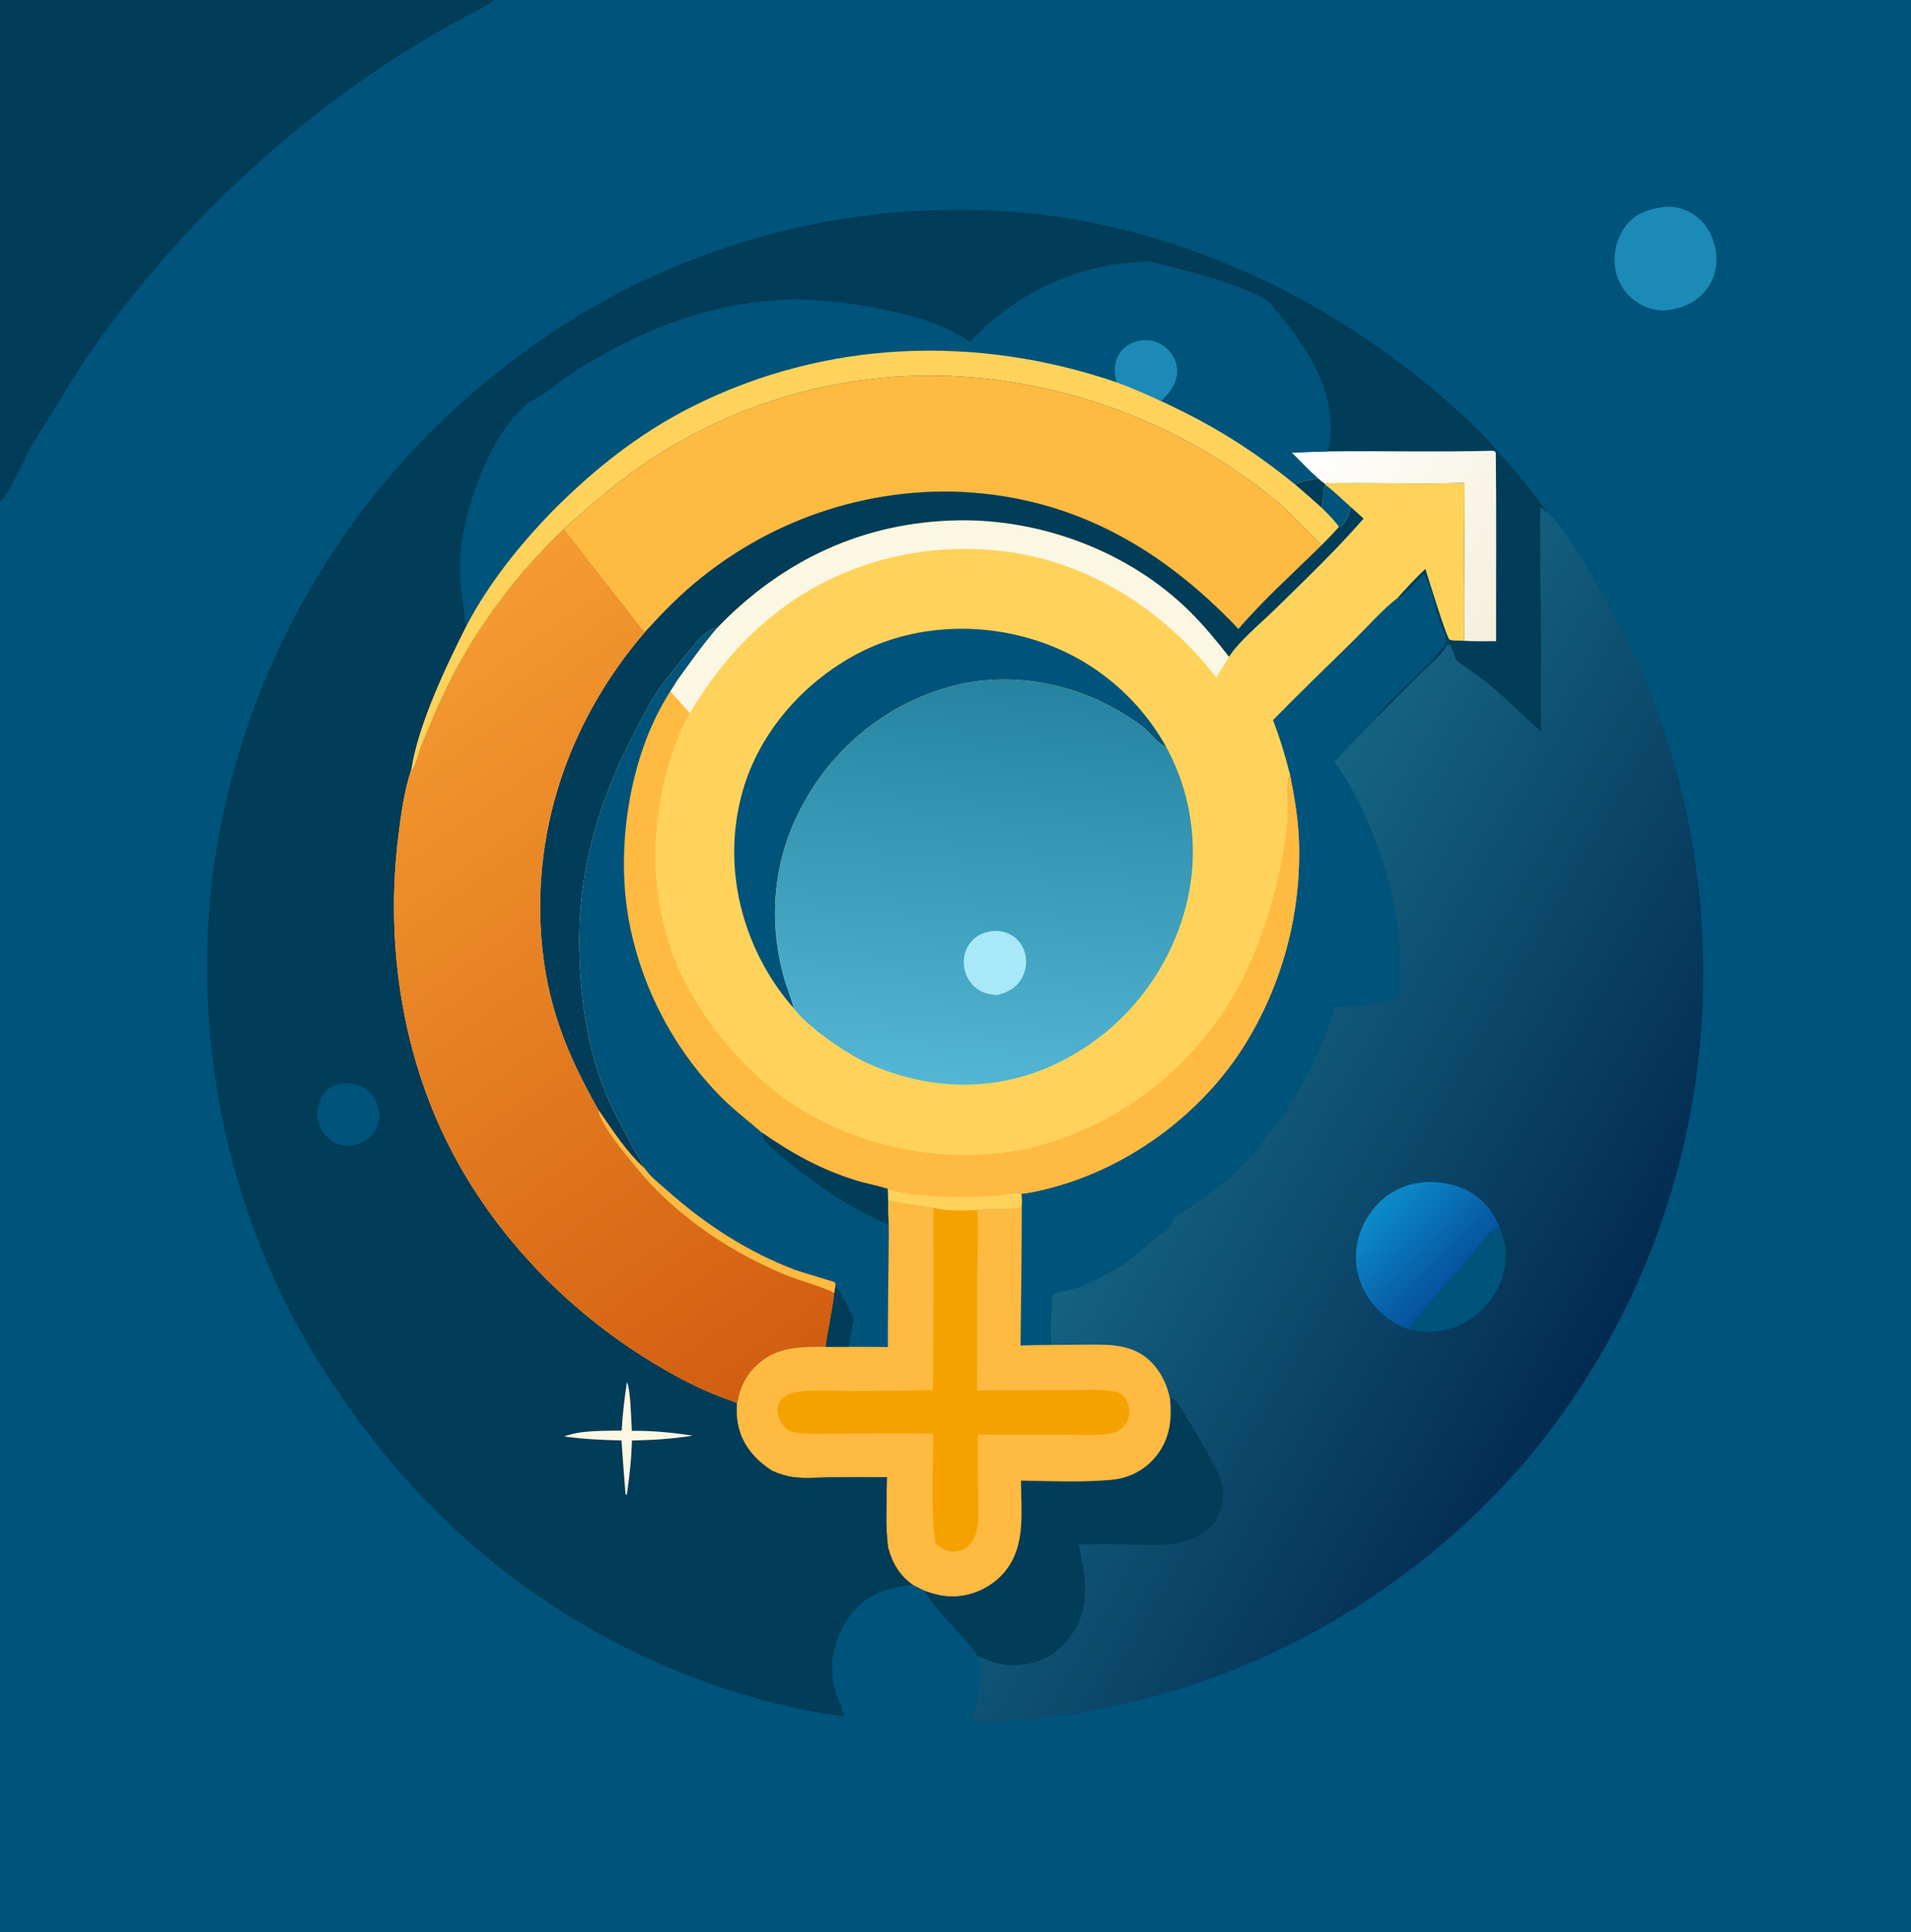 <svg width="91" height="92" xmlns="http://www.w3.org/2000/svg" xmlns:xlink="http://www.w3.org/1999/xlink" xml:space="preserve" overflow="hidden"><rect width="100%" height="100%" fill="#333333" stroke="none"/><defs><clipPath id="clip0"><rect x="705" y="396" width="91" height="92"/></clipPath><linearGradient x1="76.997" y1="62.428" x2="55.381" y2="49.864" gradientUnits="userSpaceOnUse" spreadMethod="pad" id="fill1"><stop offset="0" stop-color="#032B51"/><stop offset="1" stop-color="#156483"/></linearGradient><linearGradient x1="69.283" y1="60.281" x2="65.665" y2="56.737" gradientUnits="userSpaceOnUse" spreadMethod="pad" id="fill2"><stop offset="0" stop-color="#06519D"/><stop offset="1" stop-color="#0C8BC9"/></linearGradient><linearGradient x1="72.837" y1="27.073" x2="62.054" y2="20.832" gradientUnits="userSpaceOnUse" spreadMethod="pad" id="fill3"><stop offset="0" stop-color="#F5F0DC"/><stop offset="1" stop-color="#FFFFFF"/></linearGradient><linearGradient x1="47.721" y1="31.961" x2="45.917" y2="51.034" gradientUnits="userSpaceOnUse" spreadMethod="pad" id="fill4"><stop offset="0" stop-color="#2583A1"/><stop offset="1" stop-color="#53B6D4"/></linearGradient><linearGradient x1="40.586" y1="62.297" x2="18.212" y2="31.206" gradientUnits="userSpaceOnUse" spreadMethod="pad" id="fill5"><stop offset="0" stop-color="#D25D11"/><stop offset="1" stop-color="#F59B31"/></linearGradient></defs><g clip-path="url(#clip0)" transform="translate(-705 -396)"><path d="M0 0 23.561 0 91.028 0 91.028 91.028 0 91.028 0 23.622 0 0Z" fill="#00537A" transform="matrix(1 0 0 1.011 705 396)"/><path d="M79.225 9.75C79.744 9.679 80.352 9.869 80.766 10.18 81.295 10.576 81.614 11.204 81.709 11.85 81.802 12.495 81.652 13.135 81.246 13.651 80.778 14.244 80.136 14.514 79.407 14.609 78.896 14.678 78.297 14.483 77.885 14.189 77.853 14.167 77.821 14.143 77.791 14.119 77.76 14.095 77.73 14.07 77.701 14.045 77.671 14.019 77.642 13.993 77.614 13.966 77.586 13.939 77.558 13.912 77.531 13.883 77.505 13.855 77.478 13.826 77.453 13.796 77.428 13.767 77.403 13.737 77.379 13.706 77.355 13.675 77.332 13.644 77.31 13.612 77.287 13.58 77.266 13.547 77.245 13.514 77.225 13.481 77.205 13.448 77.186 13.414 77.166 13.38 77.148 13.345 77.131 13.31 77.113 13.275 77.097 13.24 77.081 13.204 77.066 13.169 77.051 13.133 77.037 13.096 77.023 13.06 77.01 13.023 76.998 12.986 76.986 12.949 76.975 12.911 76.965 12.874 76.954 12.836 76.945 12.798 76.937 12.76 76.928 12.722 76.921 12.684 76.915 12.645 76.805 11.957 76.988 11.198 77.414 10.645 77.878 10.042 78.505 9.835 79.225 9.75Z" fill="#1C8AB6" transform="matrix(1 0 0 1.011 705 396)"/><path d="M0 0 23.561 0 23.508 0.035C22.954 0.4 22.33 0.679 21.748 1.001 20.637 1.613 19.547 2.261 18.478 2.944 18.136 3.167 17.798 3.394 17.462 3.625 17.126 3.856 16.793 4.09 16.462 4.329 16.131 4.567 15.804 4.809 15.479 5.055 15.154 5.302 14.832 5.551 14.513 5.805 14.194 6.058 13.877 6.316 13.564 6.576 13.251 6.837 12.941 7.102 12.634 7.37 12.327 7.638 12.023 7.909 11.722 8.184 11.422 8.46 11.124 8.738 10.83 9.02 10.536 9.302 10.245 9.587 9.957 9.876 9.669 10.165 9.385 10.457 9.104 10.752 8.823 11.047 8.546 11.346 8.272 11.648 7.998 11.95 7.727 12.254 7.46 12.562 7.193 12.87 6.93 13.181 6.67 13.496 6.41 13.81 6.154 14.127 5.902 14.447 5.65 14.767 5.401 15.09 5.156 15.415 4.911 15.741 4.67 16.07 4.433 16.401 3.843 17.211 3.337 18.069 2.809 18.919 2.391 19.593 1.949 20.257 1.538 20.934 1.162 21.551 0.475 23.253 0 23.622L0 0Z" fill="#013C58" transform="matrix(1 0 0 1.011 705 396)"/><path d="M73.352 23.946 73.383 23.885C73.503 23.965 73.536 24.07 73.674 24.115 74.384 24.73 75.301 26.286 75.796 27.114 76.299 27.956 76.804 28.798 77.251 29.672 77.385 29.936 77.516 30.202 77.644 30.469 77.772 30.737 77.896 31.006 78.017 31.276 78.138 31.547 78.256 31.818 78.37 32.092 78.484 32.365 78.595 32.64 78.702 32.916 78.809 33.192 78.913 33.47 79.013 33.748 79.114 34.027 79.21 34.307 79.304 34.588 79.397 34.869 79.487 35.152 79.573 35.435 79.659 35.719 79.742 36.003 79.821 36.288 79.9 36.574 79.975 36.86 80.047 37.148 80.119 37.435 80.187 37.724 80.252 38.013 80.317 38.302 80.378 38.592 80.435 38.882 80.493 39.173 80.546 39.464 80.596 39.756 80.646 40.048 80.693 40.341 80.736 40.634 80.778 40.927 80.817 41.221 80.853 41.515 80.888 41.809 80.92 42.103 80.948 42.398 80.976 42.693 81 42.988 81.021 43.284 81.041 43.571 81.059 43.857 81.072 44.144 81.086 44.431 81.096 44.718 81.103 45.006 81.11 45.293 81.113 45.58 81.113 45.867 81.112 46.155 81.109 46.442 81.101 46.729 81.094 47.017 81.083 47.304 81.069 47.591 81.055 47.878 81.037 48.164 81.016 48.451 80.995 48.737 80.97 49.024 80.942 49.31 80.913 49.596 80.882 49.881 80.847 50.166 80.811 50.451 80.773 50.736 80.731 51.02 80.689 51.304 80.643 51.588 80.594 51.871 80.545 52.154 80.493 52.437 80.437 52.719 80.381 53.001 80.322 53.282 80.259 53.562 80.196 53.842 80.13 54.122 80.06 54.401 79.991 54.68 79.918 54.958 79.842 55.234 79.766 55.511 79.686 55.788 79.603 56.063 79.52 56.338 79.433 56.612 79.344 56.885 79.254 57.158 79.161 57.429 79.065 57.7 78.969 57.971 78.869 58.24 78.766 58.509 78.663 58.777 78.557 59.044 78.448 59.31 78.338 59.575 78.226 59.84 78.11 60.103 77.994 60.366 77.875 60.627 77.753 60.887 77.631 61.147 77.506 61.406 77.377 61.663 77.249 61.92 77.117 62.175 76.983 62.429 76.848 62.683 76.71 62.935 76.569 63.185 76.429 63.436 76.285 63.684 76.138 63.931 75.991 64.178 75.841 64.424 75.688 64.667 75.535 64.91 75.38 65.152 75.221 65.391 75.062 65.631 74.901 65.868 74.736 66.104 74.572 66.339 74.404 66.573 74.234 66.804 74.064 67.036 73.891 67.265 73.715 67.493 73.54 67.72 73.361 67.945 73.18 68.168 72.999 68.391 72.815 68.612 72.628 68.83 72.434 69.053 72.237 69.273 72.037 69.491 71.837 69.709 71.635 69.924 71.43 70.137 71.225 70.35 71.017 70.56 70.807 70.768 70.596 70.975 70.384 71.18 70.168 71.383 69.953 71.585 69.735 71.785 69.515 71.982 69.295 72.179 69.072 72.374 68.847 72.565 68.622 72.757 68.394 72.945 68.165 73.131 67.935 73.317 67.703 73.501 67.469 73.681 67.234 73.861 66.998 74.038 66.759 74.213 66.521 74.387 66.28 74.558 66.037 74.727 65.794 74.895 65.549 75.061 65.302 75.223 65.055 75.386 64.806 75.545 64.556 75.701 64.305 75.857 64.052 76.011 63.797 76.161 63.543 76.311 63.286 76.457 63.028 76.601 62.77 76.745 62.51 76.885 62.248 77.022 61.986 77.16 61.723 77.294 61.458 77.425 61.193 77.555 60.926 77.683 60.658 77.807 60.389 77.931 60.12 78.052 59.849 78.17 59.577 78.287 59.305 78.401 59.031 78.512 58.757 78.623 58.481 78.73 58.205 78.834 57.928 78.938 57.65 79.039 57.371 79.136 57.092 79.233 56.812 79.327 56.53 79.417 56.249 79.507 55.966 79.594 55.683 79.677 55.399 79.76 55.114 79.84 54.829 79.916 54.543 79.992 54.257 80.065 53.969 80.134 53.682 80.203 53.394 80.269 53.105 80.331 52.816 80.393 52.526 80.451 52.236 80.506 51.945 80.561 51.654 80.612 51.362 80.66 51.071 80.708 50.779 80.752 50.486 80.792 50.193 80.833 49.9 80.87 49.606 80.903 49.312 80.936 49.018 80.966 48.724 80.991 48.429 81.017 48.135 81.04 47.84 81.058 47.698 81.068 47.547 81.088 47.406 81.064 47.036 80.995 46.533 81.119 46.27 81.035L46.252 80.954C46.303 80.85 46.368 80.742 46.384 80.626 46.416 80.398 46.502 80.173 46.559 79.949 46.714 79.341 46.77 78.638 46.573 78.034 46.439 77.737 46.196 77.496 45.983 77.253 45.438 76.631 44.334 75.564 44.006 74.901L43.469 74.636C42.829 74.188 42.501 73.625 42.291 72.884 42.147 71.803 42.228 70.657 42.235 69.568 41.313 69.557 40.388 69.562 39.466 69.573 38.904 69.579 38.319 69.633 37.76 69.557 37.404 69.508 37.096 69.403 36.766 69.263 36.411 69.031 36.087 68.773 35.811 68.449 35.225 67.761 35.02 66.971 35.089 66.083 35.151 65.944 35.173 65.748 35.217 65.599 35.233 65.542 35.252 65.485 35.272 65.429 35.292 65.373 35.314 65.318 35.337 65.264 35.361 65.209 35.386 65.155 35.413 65.103 35.44 65.05 35.469 64.998 35.499 64.947 35.529 64.895 35.561 64.845 35.594 64.796 35.628 64.747 35.663 64.699 35.699 64.652 35.735 64.605 35.773 64.559 35.812 64.515 35.852 64.47 35.892 64.427 35.934 64.385 36.892 63.413 38.038 63.419 39.312 63.42L40.442 63.421 42.278 63.434C42.272 62.008 42.303 60.582 42.31 59.155 42.313 58.441 42.347 57.704 42.284 56.992L42.285 56.53C42.997 56.676 43.723 56.761 44.441 56.873 45.095 57.033 45.868 57.005 46.54 56.983 47.012 56.849 48.281 57.036 48.619 56.815L48.655 56.64 48.632 56.215C48.845 56.203 49.064 56.159 49.272 56.117 53.232 55.317 56.931 52.771 59.144 49.407 59.262 49.224 59.377 49.039 59.488 48.851 59.599 48.664 59.707 48.474 59.811 48.283 59.915 48.091 60.015 47.898 60.111 47.702 60.208 47.507 60.3 47.309 60.389 47.11 60.478 46.911 60.563 46.711 60.644 46.508 60.725 46.306 60.802 46.102 60.876 45.897 60.949 45.691 61.018 45.485 61.083 45.277 61.149 45.069 61.21 44.86 61.267 44.65 61.325 44.439 61.378 44.228 61.427 44.015 61.476 43.803 61.521 43.59 61.562 43.376 61.603 43.161 61.639 42.947 61.672 42.731 61.705 42.516 61.733 42.3 61.757 42.083 61.782 41.866 61.802 41.649 61.818 41.432 61.834 41.215 61.846 40.997 61.853 40.779 61.861 40.561 61.864 40.343 61.863 40.125 61.862 39.907 61.857 39.69 61.848 39.472 61.796 38.438 61.62 37.437 61.414 36.424 61.195 35.563 60.939 34.739 60.62 33.91 61.88 32.634 63.188 31.396 64.471 30.143 65.065 29.563 65.895 28.644 66.537 28.172 66.562 28.161 66.587 28.151 66.612 28.14 66.979 27.973 67.476 27.311 67.8 27.015 68.168 27.632 68.291 28.478 68.521 29.162 68.634 29.5 68.841 29.842 68.893 30.194 68.454 31.061 65.69 33.307 65.581 33.764L67.575 31.774C67.95 31.406 68.607 30.89 68.865 30.446 68.906 30.374 68.927 30.339 69.002 30.294L68.999 30.407 69.052 30.359C69.173 30.572 69.252 30.845 69.34 31.075 69.563 31.257 69.792 31.418 70.032 31.577 71.047 32.218 72.448 33.626 73.384 34.458 73.36 32.603 73.401 30.748 73.374 28.894 73.349 27.795 73.338 26.696 73.341 25.596 73.339 25.05 73.313 24.49 73.352 23.946Z" fill="url(#fill1)" transform="matrix(1 0 0 1.011 705 396)"/><path d="M67.305 62.626 67.311 62.587C67.237 62.554 67.226 62.546 67.171 62.48 67.182 62.38 67.245 62.321 67.305 62.246 68.028 61.364 68.827 60.525 69.584 59.672 69.952 59.258 70.278 58.809 70.649 58.399 70.803 58.228 71.097 57.836 71.334 57.824 71.367 57.898 71.399 57.973 71.43 58.047L71.488 58.04C71.798 58.714 71.75 59.569 71.499 60.255 71.159 61.188 70.432 61.987 69.523 62.394 68.858 62.692 68.016 62.816 67.305 62.626Z" fill="#00537A" transform="matrix(1 0 0 1.011 705 396)"/><path d="M67.305 62.626C67.078 62.617 66.818 62.506 66.614 62.405 66.559 62.377 66.505 62.348 66.451 62.317 66.397 62.287 66.345 62.255 66.293 62.222 66.24 62.189 66.189 62.155 66.139 62.119 66.088 62.084 66.039 62.047 65.99 62.009 65.941 61.971 65.894 61.932 65.847 61.892 65.8 61.851 65.754 61.81 65.71 61.767 65.665 61.725 65.621 61.681 65.579 61.636 65.536 61.592 65.495 61.546 65.454 61.499 65.414 61.453 65.375 61.405 65.337 61.356 65.299 61.307 65.262 61.258 65.227 61.208 65.191 61.157 65.157 61.106 65.124 61.054 65.091 61.002 65.059 60.949 65.028 60.895 64.998 60.841 64.969 60.787 64.941 60.732 64.913 60.677 64.887 60.621 64.862 60.565 64.837 60.508 64.813 60.451 64.791 60.394 64.768 60.336 64.748 60.278 64.728 60.219 64.441 59.349 64.549 58.394 64.967 57.585 65.397 56.754 66.129 56.105 67.026 55.825 67.957 55.535 69.073 55.641 69.934 56.1 70.695 56.506 71.238 57.221 71.488 58.04L71.43 58.047C71.399 57.973 71.367 57.898 71.334 57.824 71.097 57.836 70.803 58.228 70.649 58.399 70.278 58.809 69.952 59.258 69.584 59.672 68.827 60.525 68.028 61.364 67.305 62.246 67.245 62.321 67.182 62.38 67.171 62.48 67.226 62.546 67.237 62.554 67.311 62.587L67.305 62.626Z" fill="url(#fill2)" transform="matrix(1 0 0 1.011 705 396)"/><path d="M55.716 65.869C55.808 65.858 55.819 65.837 55.9 65.894 56.2 66.108 57.747 68.823 57.985 69.325 58.101 69.57 58.193 69.832 58.227 70.102 58.303 70.683 58.115 71.35 57.742 71.803 57.212 72.448 56.362 72.66 55.567 72.722 54.753 72.785 53.916 72.731 53.1 72.719 52.522 72.71 51.943 72.738 51.366 72.721 51.657 74.148 51.97 75.542 51.119 76.85 50.586 77.669 49.911 78.157 48.949 78.35 48.106 78.52 47.361 78.379 46.597 77.994L46.573 78.034C46.439 77.737 46.196 77.496 45.983 77.253 45.438 76.631 44.334 75.564 44.006 74.901 44.443 75.059 44.859 75.174 45.327 75.177 45.381 75.177 45.435 75.176 45.489 75.173 45.543 75.17 45.596 75.166 45.65 75.161 45.704 75.156 45.757 75.149 45.811 75.141 45.864 75.133 45.917 75.124 45.97 75.114 46.023 75.103 46.075 75.092 46.128 75.079 46.18 75.065 46.232 75.051 46.283 75.036 46.335 75.02 46.386 75.003 46.437 74.985 46.488 74.967 46.538 74.948 46.588 74.927 46.638 74.907 46.687 74.885 46.736 74.862 46.785 74.839 46.833 74.815 46.88 74.79 46.928 74.765 46.975 74.738 47.021 74.711 47.068 74.683 47.113 74.654 47.158 74.625 47.203 74.595 47.247 74.564 47.291 74.532 47.334 74.5 47.377 74.467 47.419 74.433 47.46 74.399 47.501 74.364 47.541 74.328 47.581 74.292 47.621 74.255 47.659 74.217 48.883 72.996 48.624 71.3 48.616 69.724 50.032 69.746 51.513 69.817 52.923 69.688 53.761 69.612 54.509 69.237 55.045 68.583 55.704 67.779 55.816 66.871 55.716 65.869Z" fill="#013C58" transform="matrix(1 0 0 1.011 705 396)"/><path d="M66.537 28.172C66.562 28.161 66.587 28.151 66.612 28.14 66.979 27.973 67.476 27.311 67.8 27.015 68.168 27.632 68.291 28.478 68.521 29.162 68.634 29.5 68.841 29.842 68.893 30.194 68.454 31.061 65.69 33.307 65.581 33.764 65.216 34.204 64.771 34.602 64.37 35.01 64.092 35.294 63.833 35.609 63.54 35.877 64.082 36.58 64.541 37.441 64.922 38.24 66.238 40.997 66.829 43.885 66.676 46.94 66.369 47.135 65.264 47.184 65.131 47.335 64.609 47.399 64.104 47.415 63.579 47.392 63.03 49.319 62.122 51.015 61.016 52.674 60.781 53.026 60.197 53.555 60.061 53.889L60.076 53.945C59.553 54.503 58.685 55.454 58.064 55.867 57.578 56.189 57.123 56.561 56.633 56.884 56.442 57.01 56.046 57.199 55.905 57.363 55.82 57.461 55.803 57.637 55.708 57.745 55.519 57.959 55.218 58.157 54.995 58.34 54.536 58.719 54.078 59.136 53.589 59.476 53.217 59.735 52.781 59.948 52.384 60.169 51.981 60.394 51.533 60.59 51.085 60.709 50.817 60.78 50.529 60.809 50.269 60.909 50.19 60.939 50.149 60.971 50.102 61.043 50.08 61.29 50.117 61.565 50.058 61.803 50.024 62.309 50.044 62.831 50.063 63.337 49.574 63.341 49.085 63.35 48.596 63.364 48.63 61.123 48.65 58.881 48.655 56.64L48.632 56.215C48.845 56.203 49.064 56.159 49.272 56.117 53.232 55.317 56.931 52.771 59.144 49.407 59.262 49.224 59.377 49.039 59.488 48.851 59.599 48.664 59.707 48.474 59.811 48.283 59.915 48.091 60.015 47.898 60.111 47.702 60.208 47.507 60.3 47.309 60.389 47.11 60.478 46.911 60.563 46.711 60.644 46.508 60.725 46.306 60.802 46.102 60.876 45.897 60.949 45.691 61.018 45.485 61.083 45.277 61.149 45.069 61.21 44.86 61.267 44.65 61.325 44.439 61.378 44.228 61.427 44.015 61.476 43.803 61.521 43.59 61.562 43.376 61.603 43.161 61.639 42.947 61.672 42.731 61.705 42.516 61.733 42.3 61.757 42.083 61.782 41.866 61.802 41.649 61.818 41.432 61.834 41.215 61.846 40.997 61.853 40.779 61.861 40.561 61.864 40.343 61.863 40.125 61.862 39.907 61.857 39.69 61.848 39.472 61.796 38.438 61.62 37.437 61.414 36.424 61.195 35.563 60.939 34.739 60.62 33.91 61.88 32.634 63.188 31.396 64.471 30.143 65.065 29.563 65.895 28.644 66.537 28.172Z" fill="#00537A" transform="matrix(1 0 0 1.011 705 396)"/><path d="M42.285 56.53C42.997 56.676 43.723 56.761 44.441 56.873 45.095 57.033 45.868 57.005 46.54 56.983 47.012 56.849 48.281 57.036 48.619 56.815L48.655 56.64C48.65 58.881 48.63 61.123 48.596 63.364 49.085 63.35 49.574 63.341 50.063 63.337L51.762 63.323C52.874 63.316 53.95 63.295 54.802 64.125 55.284 64.595 55.577 65.216 55.716 65.869 55.816 66.871 55.704 67.779 55.045 68.583 54.509 69.237 53.761 69.612 52.923 69.688 51.513 69.817 50.032 69.746 48.616 69.724 48.624 71.3 48.883 72.996 47.659 74.217 47.621 74.255 47.581 74.292 47.541 74.328 47.501 74.364 47.46 74.399 47.419 74.433 47.377 74.467 47.334 74.5 47.291 74.532 47.247 74.564 47.203 74.595 47.158 74.625 47.113 74.654 47.068 74.683 47.021 74.711 46.975 74.738 46.928 74.765 46.88 74.79 46.833 74.815 46.785 74.839 46.736 74.862 46.687 74.885 46.638 74.907 46.588 74.927 46.538 74.948 46.488 74.967 46.437 74.985 46.386 75.003 46.335 75.02 46.283 75.036 46.232 75.051 46.18 75.065 46.128 75.079 46.075 75.092 46.023 75.103 45.97 75.114 45.917 75.124 45.864 75.133 45.811 75.141 45.757 75.149 45.704 75.156 45.65 75.161 45.596 75.166 45.543 75.17 45.489 75.173 45.435 75.176 45.381 75.177 45.327 75.177 44.859 75.174 44.443 75.059 44.006 74.901L43.469 74.636C42.829 74.188 42.501 73.625 42.291 72.884 42.147 71.803 42.228 70.657 42.235 69.568 41.313 69.557 40.388 69.562 39.466 69.573 38.904 69.579 38.319 69.633 37.76 69.557 37.404 69.508 37.096 69.403 36.766 69.263 36.411 69.031 36.087 68.773 35.811 68.449 35.225 67.761 35.02 66.971 35.089 66.083 35.151 65.944 35.173 65.748 35.217 65.599 35.233 65.542 35.252 65.485 35.272 65.429 35.292 65.373 35.314 65.318 35.337 65.264 35.361 65.209 35.386 65.155 35.413 65.103 35.44 65.05 35.469 64.998 35.499 64.947 35.529 64.895 35.561 64.845 35.594 64.796 35.628 64.747 35.663 64.699 35.699 64.652 35.735 64.605 35.773 64.559 35.812 64.515 35.852 64.47 35.892 64.427 35.934 64.385 36.892 63.413 38.038 63.419 39.312 63.42L40.442 63.421 42.278 63.434C42.272 62.008 42.303 60.582 42.31 59.155 42.313 58.441 42.347 57.704 42.284 56.992L42.285 56.53Z" fill="#FFBA42" transform="matrix(1 0 0 1.011 705 396)"/><path d="M44.441 56.873C45.095 57.033 45.868 57.005 46.54 56.983 46.614 57.881 46.546 58.834 46.543 59.74L46.527 65.474 50.762 65.469C51.457 65.468 52.21 65.409 52.899 65.5 53.102 65.526 53.305 65.572 53.462 65.711 53.682 65.906 53.781 66.229 53.779 66.516 53.776 66.784 53.628 67.056 53.438 67.238 53.291 67.38 53.139 67.458 52.939 67.497 52.241 67.633 51.43 67.555 50.715 67.556L46.579 67.563C46.538 68.51 46.574 69.466 46.582 70.414 46.586 70.927 46.632 71.496 46.528 72 46.469 72.285 46.351 72.57 46.145 72.78 45.944 72.984 45.679 73.074 45.396 73.071 45.047 73.067 44.807 72.908 44.566 72.673 44.312 71.984 44.441 68.402 44.442 67.518 42.953 67.483 41.458 67.513 39.968 67.51 39.294 67.508 38.539 67.564 37.874 67.458 37.703 67.43 37.562 67.377 37.427 67.265 37.193 67.069 37.058 66.763 37.032 66.462 37.014 66.249 37.069 66.048 37.216 65.889 37.415 65.675 37.711 65.582 37.993 65.543 38.834 65.423 39.78 65.506 40.633 65.507 41.897 65.509 43.163 65.477 44.428 65.466 44.45 62.602 44.455 59.737 44.441 56.873Z" fill="#F5A201" transform="matrix(1 0 0 1.011 705 396)"/><path d="M40.193 80.826C38.9 80.678 37.602 80.397 36.343 80.07 36.117 80.009 35.892 79.947 35.667 79.881 35.442 79.816 35.218 79.749 34.995 79.679 34.772 79.61 34.549 79.538 34.327 79.464 34.105 79.39 33.884 79.314 33.664 79.235 33.443 79.157 33.224 79.076 33.005 78.994 32.786 78.911 32.568 78.826 32.351 78.739 32.134 78.652 31.918 78.562 31.703 78.471 31.487 78.379 31.273 78.286 31.059 78.19 30.846 78.094 30.633 77.997 30.422 77.897 30.21 77.797 30 77.695 29.791 77.591 29.581 77.487 29.373 77.38 29.165 77.272 28.958 77.164 28.752 77.053 28.547 76.941 28.341 76.829 28.137 76.714 27.934 76.598 27.732 76.481 27.53 76.363 27.329 76.242 27.129 76.122 26.93 75.999 26.732 75.875 26.533 75.751 26.337 75.624 26.141 75.496 25.945 75.367 25.751 75.237 25.558 75.105 25.365 74.973 25.174 74.839 24.983 74.703 24.793 74.566 24.604 74.428 24.417 74.289 24.229 74.149 24.043 74.007 23.858 73.864 23.673 73.72 23.49 73.575 23.308 73.428 23.127 73.281 22.946 73.132 22.767 72.981 22.588 72.83 22.411 72.677 22.235 72.523 22.059 72.369 21.885 72.213 21.712 72.055 21.54 71.897 21.369 71.738 21.199 71.577 21.029 71.415 20.862 71.253 20.695 71.088 20.529 70.924 20.364 70.757 20.201 70.59 20.038 70.422 19.877 70.252 19.718 70.082 19.558 69.91 19.4 69.738 19.244 69.564 19.088 69.389 18.933 69.214 18.78 69.037 18.628 68.859 18.477 68.681 18.328 68.5 18.179 68.32 18.031 68.138 17.886 67.955 16.2 65.831 14.658 63.506 13.455 61.072 13.364 60.885 13.274 60.697 13.185 60.508 13.097 60.32 13.011 60.13 12.926 59.94 12.841 59.749 12.758 59.558 12.676 59.366 12.595 59.175 12.515 58.982 12.437 58.789 12.359 58.596 12.283 58.402 12.208 58.207 12.133 58.013 12.06 57.818 11.989 57.622 11.918 57.426 11.848 57.229 11.781 57.032 11.713 56.835 11.647 56.638 11.583 56.439 11.518 56.241 11.456 56.042 11.395 55.843 11.334 55.644 11.275 55.444 11.218 55.243 11.161 55.043 11.105 54.842 11.052 54.641 10.998 54.439 10.946 54.237 10.896 54.035 10.846 53.833 10.798 53.63 10.751 53.427 10.705 53.224 10.66 53.02 10.617 52.816 10.574 52.612 10.533 52.408 10.493 52.204 10.454 51.999 10.417 51.794 10.381 51.589 10.345 51.383 10.311 51.178 10.279 50.972 10.247 50.766 10.217 50.56 10.188 50.353 10.16 50.147 10.133 49.94 10.108 49.733 10.084 49.526 10.061 49.319 10.04 49.112 10.018 48.904 9.999 48.697 9.982 48.489 9.964 48.282 9.948 48.074 9.935 47.866 9.921 47.658 9.909 47.45 9.899 47.242 9.889 47.034 9.88 46.825 9.874 46.617 9.867 46.409 9.863 46.201 9.86 45.992 9.857 45.784 9.856 45.575 9.857 45.367 9.858 45.159 9.861 44.95 9.865 44.742 9.87 44.533 9.876 44.325 9.884 44.117 9.893 43.909 9.903 43.701 9.915 43.493 9.927 43.285 9.94 43.077 9.956 42.869 9.972 42.661 9.989 42.453 10.008 42.246 10.027 42.038 10.049 41.831 10.072 41.624 10.107 41.332 10.146 41.04 10.19 40.748 10.232 40.457 10.279 40.166 10.329 39.876 10.379 39.586 10.432 39.297 10.489 39.008 10.546 38.719 10.607 38.431 10.671 38.143 10.735 37.856 10.803 37.569 10.874 37.284 10.945 36.998 11.02 36.713 11.098 36.429 11.176 36.145 11.257 35.862 11.342 35.581 11.427 35.299 11.516 35.018 11.607 34.738 11.699 34.458 11.795 34.18 11.893 33.902 11.992 33.625 12.094 33.349 12.2 33.074 12.305 32.799 12.414 32.525 12.526 32.253 12.638 31.981 12.753 31.71 12.872 31.44 12.991 31.171 13.113 30.903 13.238 30.637 13.363 30.37 13.492 30.105 13.624 29.842 13.755 29.579 13.89 29.317 14.028 29.057 14.167 28.797 14.308 28.539 14.452 28.282 14.597 28.025 14.745 27.771 14.895 27.518 15.046 27.265 15.2 27.014 15.357 26.765 15.513 26.515 15.673 26.268 15.836 26.023 15.999 25.777 16.165 25.534 16.334 25.293 16.503 25.052 16.674 24.813 16.849 24.576 17.024 24.339 17.201 24.104 17.382 23.871 17.562 23.638 17.745 23.408 17.931 23.18 18.117 22.951 18.306 22.726 18.498 22.502 18.689 22.278 18.884 22.057 19.081 21.838 19.278 21.619 19.477 21.403 19.68 21.189 19.882 20.975 20.087 20.764 20.294 20.555 20.502 20.346 20.712 20.139 20.924 19.936 21.137 19.732 21.352 19.53 21.569 19.332 21.786 19.134 22.006 18.938 22.228 18.744 22.451 18.551 22.675 18.361 22.902 18.173 23.129 17.985 23.358 17.8 23.589 17.618 23.815 17.438 24.042 17.26 24.272 17.084 24.502 16.909 24.734 16.737 24.968 16.568 25.201 16.398 25.438 16.232 25.676 16.068 25.914 15.905 26.154 15.744 26.396 15.586 26.638 15.428 26.882 15.274 27.128 15.122 27.373 14.97 27.621 14.822 27.871 14.676 28.12 14.531 28.371 14.388 28.625 14.249 28.878 14.109 29.132 13.973 29.389 13.84 29.645 13.707 29.903 13.577 30.163 13.45 30.422 13.323 30.683 13.2 30.946 13.079 31.208 12.959 31.472 12.842 31.738 12.728 32.004 12.614 32.27 12.504 32.538 12.396 32.807 12.289 33.076 12.185 33.347 12.084 33.618 11.984 33.89 11.887 34.163 11.793 34.436 11.699 34.71 11.608 34.986 11.521 35.261 11.434 35.538 11.35 35.815 11.27 36.093 11.189 36.371 11.112 36.65 11.039 36.93 10.965 37.21 10.895 37.491 10.829 37.772 10.762 38.054 10.699 38.337 10.639 38.619 10.579 38.903 10.523 39.187 10.47 39.471 10.418 39.755 10.368 40.041 10.323 40.326 10.277 40.612 10.235 40.898 10.196 41.184 10.158 41.471 10.123 41.758 10.091 42.045 10.059 42.333 10.031 42.62 10.007 42.908 9.982 43.197 9.961 43.485 9.944 43.773 9.926 44.062 9.912 44.35 9.902 44.639 9.892 44.928 9.885 45.217 9.882 45.505 9.879 45.794 9.879 46.083 9.883 46.372 9.887 46.661 9.894 46.95 9.905 47.238 9.916 47.527 9.931 47.815 9.949 48.103 9.967 48.391 9.989 48.679 10.014 48.967 10.039 49.254 10.068 49.541 10.1 56.379 10.914 62.945 13.937 68.222 18.322 69.127 19.074 70.588 20.335 71.294 21.232 71.68 21.666 72.088 22.088 72.457 22.537 72.879 23.049 73.266 23.591 73.674 24.115 73.536 24.07 73.503 23.965 73.383 23.885L73.352 23.946C73.313 24.49 73.339 25.05 73.341 25.596 73.338 26.696 73.349 27.795 73.374 28.894 73.401 30.748 73.36 32.603 73.384 34.458 72.448 33.626 71.047 32.218 70.032 31.577 69.792 31.418 69.563 31.257 69.34 31.075 69.252 30.845 69.173 30.572 69.052 30.359L68.999 30.407 69.002 30.294C68.927 30.339 68.906 30.374 68.865 30.446 68.607 30.89 67.95 31.406 67.575 31.774L65.581 33.764C65.69 33.307 68.454 31.061 68.893 30.194 68.841 29.842 68.634 29.5 68.521 29.162 68.291 28.478 68.168 27.632 67.8 27.015 67.476 27.311 66.979 27.973 66.612 28.14 66.587 28.151 66.562 28.161 66.537 28.172 66.963 27.704 67.408 27.216 67.876 26.791 67.995 27.165 68.892 30.062 69.025 30.12 69.112 30.158 69.203 30.159 69.296 30.166 69.436 30.168 69.58 30.165 69.719 30.178 69.701 27.697 69.739 25.219 69.742 22.739 67.515 22.791 65.286 22.722 63.059 22.76L63.128 22.838C63.555 23.158 63.943 23.534 64.339 23.892 64.189 24.217 64.128 24.677 63.765 24.813 63.501 25.104 63.228 25.383 62.949 25.66 61.614 26.965 60.2 28.211 58.974 29.621 55.179 25.667 50.812 23.267 45.246 23.149 45.094 23.148 44.942 23.148 44.79 23.15 44.638 23.152 44.486 23.156 44.334 23.161 44.182 23.167 44.03 23.174 43.878 23.184 43.727 23.193 43.575 23.204 43.423 23.218 43.272 23.231 43.121 23.245 42.969 23.262 42.818 23.279 42.668 23.298 42.517 23.318 42.366 23.338 42.216 23.361 42.066 23.385 41.916 23.409 41.766 23.435 41.616 23.462 41.467 23.49 41.318 23.52 41.169 23.551 41.02 23.582 40.872 23.616 40.724 23.651 40.576 23.686 40.428 23.723 40.281 23.761 40.134 23.8 39.988 23.84 39.842 23.882 39.696 23.924 39.55 23.968 39.405 24.014 39.26 24.06 39.116 24.107 38.972 24.156 38.828 24.206 38.685 24.256 38.542 24.309 38.4 24.362 38.258 24.416 38.116 24.473 37.975 24.529 37.834 24.587 37.695 24.646 37.555 24.706 37.416 24.767 37.277 24.83 37.139 24.893 37.001 24.958 36.865 25.024 36.728 25.09 36.592 25.159 36.457 25.228 36.322 25.298 36.187 25.369 36.054 25.442 35.92 25.515 35.788 25.589 35.656 25.666 35.525 25.742 35.394 25.82 35.265 25.899 35.135 25.978 35.006 26.059 34.878 26.142 34.751 26.224 34.624 26.308 34.498 26.394 34.373 26.479 34.248 26.566 34.124 26.655 34.001 26.744 33.879 26.834 33.757 26.925 33.636 27.017 33.516 27.11 33.397 27.204 33.277 27.299 33.16 27.395 33.043 27.492 32.926 27.589 32.81 27.688 32.696 27.788 32.582 27.889 32.469 27.99 32.357 28.093 32.245 28.196 32.134 28.3 32.025 28.406 31.57 28.843 31.14 29.306 30.709 29.767 30.363 29.419 30.07 28.977 29.756 28.594 28.765 27.386 27.82 26.141 26.841 24.923 24.719 26.889 22.794 29.41 21.472 31.985 20.931 33.039 20.45 34.155 20.016 35.258 19.937 35.457 19.751 36.186 19.608 36.276L19.583 36.256C19.252 37.223 19.102 38.325 18.974 39.337 18.366 44.152 19.061 49.237 21.207 53.613 23.354 57.995 26.936 61.685 31.106 64.18 32.282 64.883 33.488 65.506 34.787 65.95 34.891 65.985 35.011 66.005 35.089 66.083 35.02 66.971 35.225 67.761 35.811 68.449 36.087 68.773 36.411 69.031 36.766 69.263 37.096 69.403 37.404 69.508 37.76 69.557 38.319 69.633 38.904 69.579 39.466 69.573 40.388 69.562 41.313 69.557 42.235 69.568 42.228 70.657 42.147 71.803 42.291 72.884 42.501 73.625 42.829 74.188 43.469 74.636 42.283 74.76 41.342 75.027 40.559 75.984 40.515 76.038 40.472 76.094 40.431 76.15 40.39 76.206 40.35 76.263 40.312 76.322 40.274 76.38 40.237 76.439 40.202 76.499 40.166 76.559 40.133 76.62 40.1 76.682 40.068 76.744 40.037 76.806 40.008 76.87 39.979 76.933 39.952 76.997 39.925 77.062 39.899 77.126 39.875 77.192 39.852 77.257 39.83 77.323 39.808 77.39 39.789 77.457 39.769 77.523 39.752 77.591 39.736 77.659 39.719 77.727 39.705 77.795 39.692 77.863 39.679 77.932 39.669 78.001 39.659 78.07 39.65 78.139 39.642 78.208 39.636 78.277 39.631 78.347 39.626 78.416 39.624 78.486 39.622 78.556 39.621 78.625 39.622 78.695 39.623 78.765 39.626 78.834 39.63 78.904 39.635 78.974 39.641 79.043 39.649 79.112 39.712 79.684 40.18 80.527 40.193 80.826Z" fill="#013C58" transform="matrix(1 0 0 1.011 705 396)"/><path d="M29.853 65.09C30.027 65.364 30.06 66.951 30.088 67.379 31.061 67.368 32.033 67.465 32.995 67.607 32.038 67.759 31.06 67.821 30.092 67.836 30.073 68.686 29.974 69.54 29.851 70.381 29.819 70.392 29.84 70.388 29.787 70.366 29.718 69.522 29.654 68.678 29.594 67.833 28.685 67.816 27.767 67.768 26.865 67.647 27.666 67.344 28.75 67.386 29.605 67.368 29.646 66.609 29.737 65.841 29.853 65.09Z" fill="#FCF7E2" transform="matrix(1 0 0 1.011 705 396)"/><path d="M16.154 51.03C16.478 51.011 16.775 50.992 17.086 51.11 17.133 51.127 17.178 51.147 17.223 51.169 17.267 51.192 17.31 51.216 17.352 51.242 17.394 51.269 17.435 51.297 17.474 51.328 17.513 51.358 17.551 51.391 17.587 51.425 17.623 51.459 17.657 51.495 17.69 51.533 17.722 51.571 17.753 51.61 17.781 51.651 17.81 51.691 17.836 51.733 17.861 51.776 17.885 51.82 17.907 51.864 17.927 51.91 18.081 52.258 18.107 52.684 17.968 53.041 17.794 53.487 17.441 53.709 17.025 53.892 16.668 53.985 16.345 53.996 16.004 53.839 15.618 53.66 15.309 53.304 15.174 52.902 15.041 52.509 15.108 52.062 15.302 51.7 15.493 51.342 15.772 51.143 16.154 51.03Z" fill="#00537A" transform="matrix(1 0 0 1.011 705 396)"/><path d="M71.098 21.226C71.164 21.256 71.198 21.252 71.228 21.32 71.265 24.277 71.237 27.236 71.243 30.194 70.738 30.193 70.224 30.212 69.719 30.178 69.701 27.697 69.739 25.219 69.742 22.739 67.515 22.791 65.286 22.722 63.059 22.76 62.951 22.705 62.862 22.616 62.769 22.539 62.329 22.155 61.923 21.719 61.504 21.312L63.206 21.258C65.835 21.225 68.47 21.296 71.098 21.226Z" fill="url(#fill3)" transform="matrix(1 0 0 1.011 705 396)"/><path d="M54.663 12.3C55.99 12.589 59.358 13.44 60.397 14.194 61.937 15.935 63.519 18.044 63.362 20.504 63.345 20.764 63.302 21.014 63.206 21.258L61.504 21.312C61.923 21.719 62.329 22.155 62.769 22.539 62.862 22.616 62.951 22.705 63.059 22.76L63.128 22.838C63.555 23.158 63.943 23.534 64.339 23.892 64.189 24.217 64.128 24.677 63.765 24.813 63.501 25.104 63.228 25.383 62.949 25.66 61.614 26.965 60.2 28.211 58.974 29.621 55.179 25.667 50.812 23.267 45.246 23.149 45.094 23.148 44.942 23.148 44.79 23.15 44.638 23.152 44.486 23.156 44.334 23.161 44.182 23.167 44.03 23.174 43.878 23.184 43.727 23.193 43.575 23.204 43.423 23.218 43.272 23.231 43.121 23.245 42.969 23.262 42.818 23.279 42.668 23.298 42.517 23.318 42.366 23.338 42.216 23.361 42.066 23.385 41.916 23.409 41.766 23.435 41.616 23.462 41.467 23.49 41.318 23.52 41.169 23.551 41.02 23.582 40.872 23.616 40.724 23.651 40.576 23.686 40.428 23.723 40.281 23.761 40.134 23.8 39.988 23.84 39.842 23.882 39.696 23.924 39.55 23.968 39.405 24.014 39.26 24.06 39.116 24.107 38.972 24.156 38.828 24.206 38.685 24.256 38.542 24.309 38.4 24.362 38.258 24.416 38.116 24.473 37.975 24.529 37.834 24.587 37.695 24.646 37.555 24.706 37.416 24.767 37.277 24.83 37.139 24.893 37.001 24.958 36.865 25.024 36.728 25.09 36.592 25.159 36.457 25.228 36.322 25.298 36.187 25.369 36.054 25.442 35.92 25.515 35.788 25.589 35.656 25.666 35.525 25.742 35.394 25.82 35.265 25.899 35.135 25.978 35.006 26.059 34.878 26.142 34.751 26.224 34.624 26.308 34.498 26.394 34.373 26.479 34.248 26.566 34.124 26.655 34.001 26.744 33.879 26.834 33.757 26.925 33.636 27.017 33.516 27.11 33.397 27.204 33.277 27.299 33.16 27.395 33.043 27.492 32.926 27.589 32.81 27.688 32.696 27.788 32.582 27.889 32.469 27.99 32.357 28.093 32.245 28.196 32.134 28.3 32.025 28.406 31.57 28.843 31.14 29.306 30.709 29.767 30.363 29.419 30.07 28.977 29.756 28.594 28.765 27.386 27.82 26.141 26.841 24.923 24.719 26.889 22.794 29.41 21.472 31.985 20.931 33.039 20.45 34.155 20.016 35.258 19.937 35.457 19.751 36.186 19.608 36.276L19.583 36.256C19.915 34.115 21.239 31.372 22.228 29.44 22.142 29.234 22.123 28.962 22.087 28.742 21.908 27.637 21.836 26.581 21.998 25.466 22.297 23.406 23.515 20.196 25.219 18.929 25.982 18.569 26.777 17.855 27.517 17.395 29.971 15.867 32.758 14.683 35.633 14.278 36.415 14.168 37.2 14.093 37.991 14.103 40.205 14.133 44.401 14.752 46.187 16.1 46.295 15.983 46.406 15.869 46.519 15.758 46.632 15.646 46.747 15.536 46.865 15.429 46.982 15.322 47.102 15.217 47.223 15.114 47.345 15.012 47.468 14.912 47.594 14.814 47.719 14.717 47.847 14.622 47.976 14.529 48.106 14.437 48.237 14.347 48.37 14.26 48.503 14.172 48.637 14.088 48.774 14.006 48.91 13.924 49.048 13.845 49.187 13.769 49.327 13.693 49.468 13.619 49.61 13.548 49.752 13.477 49.896 13.41 50.041 13.345 50.187 13.28 50.333 13.218 50.48 13.159 50.628 13.099 50.777 13.043 50.927 12.99 51.076 12.937 51.227 12.887 51.379 12.84 51.531 12.793 51.684 12.748 51.837 12.707 51.991 12.666 52.145 12.628 52.3 12.594 52.456 12.559 52.611 12.527 52.768 12.498 53.399 12.386 54.028 12.367 54.663 12.3Z" fill="#00537A" transform="matrix(1 0 0 1.011 705 396)"/><path d="M53.166 18C53.049 17.534 53.034 17.096 53.298 16.666 53.506 16.327 53.864 16.122 54.248 16.047 54.67 15.965 55.089 16.055 55.437 16.307 55.766 16.545 56 16.91 56.049 17.315 56.103 17.764 55.908 18.201 55.623 18.54 55.517 18.667 55.4 18.778 55.268 18.878 54.576 18.558 53.883 18.26 53.166 18Z" fill="#1C8AB6" transform="matrix(1 0 0 1.011 705 396)"/><path d="M26.224 24.152C28.239 22.134 30.413 20.416 32.975 19.143 39.322 15.991 46.489 15.754 53.166 18 53.883 18.26 54.576 18.558 55.268 18.878 57.734 20.007 59.556 21.121 61.687 22.826 61.926 22.632 62.461 22.617 62.769 22.539 62.862 22.616 62.951 22.705 63.059 22.76L63.128 22.838C63.555 23.158 63.943 23.534 64.339 23.892 64.189 24.217 64.128 24.677 63.765 24.813 63.501 25.104 63.228 25.383 62.949 25.66 62.153 24.931 61.439 24.112 60.595 23.435 60.468 23.334 60.34 23.234 60.211 23.136 60.082 23.037 59.952 22.939 59.821 22.843 59.691 22.747 59.559 22.652 59.426 22.558 59.294 22.464 59.161 22.371 59.027 22.28 58.892 22.189 58.757 22.098 58.621 22.009 58.486 21.921 58.349 21.833 58.212 21.746 58.074 21.66 57.936 21.575 57.797 21.491 57.658 21.407 57.518 21.324 57.378 21.243 57.237 21.162 57.096 21.082 56.954 21.003 56.812 20.924 56.669 20.847 56.526 20.771 56.382 20.695 56.238 20.62 56.093 20.546 55.949 20.473 55.803 20.401 55.657 20.33 55.511 20.259 55.364 20.19 55.217 20.122 55.069 20.054 54.921 19.987 54.773 19.922 54.624 19.856 54.475 19.792 54.325 19.73 54.175 19.667 54.025 19.606 53.874 19.546 53.723 19.486 53.572 19.427 53.42 19.37 53.268 19.313 53.115 19.258 52.962 19.203 52.809 19.149 52.656 19.096 52.502 19.045 52.348 18.993 52.193 18.943 52.038 18.894 51.883 18.846 51.728 18.799 51.572 18.753 51.417 18.707 51.26 18.663 51.104 18.62 50.947 18.577 50.79 18.535 50.633 18.495 50.475 18.455 50.318 18.417 50.16 18.38 50.002 18.343 49.843 18.307 49.685 18.273 49.526 18.238 49.367 18.206 49.208 18.174 49.048 18.143 48.889 18.113 48.729 18.085 48.569 18.056 48.409 18.029 48.248 18.004 48.088 17.979 47.928 17.955 47.767 17.932 47.606 17.91 47.445 17.889 47.284 17.869 47.123 17.85 46.961 17.832 46.8 17.815 46.638 17.798 46.477 17.783 46.315 17.77 46.135 17.755 45.956 17.742 45.776 17.731 45.596 17.72 45.416 17.71 45.236 17.703 45.056 17.697 44.876 17.691 44.696 17.688 44.515 17.685 44.335 17.684 44.155 17.685 43.975 17.686 43.795 17.689 43.615 17.694 43.434 17.699 43.255 17.706 43.075 17.715 42.895 17.724 42.715 17.735 42.535 17.748 42.355 17.761 42.176 17.776 41.996 17.793 41.817 17.809 41.638 17.828 41.459 17.849 41.28 17.87 41.101 17.893 40.923 17.918 40.744 17.943 40.566 17.97 40.388 17.998 40.21 18.027 40.033 18.058 39.855 18.09 39.678 18.123 39.502 18.158 39.325 18.195 39.149 18.231 38.973 18.27 38.797 18.311 38.622 18.351 38.447 18.394 38.272 18.438 38.097 18.483 37.923 18.529 37.75 18.577 37.576 18.625 37.403 18.676 37.231 18.728 37.058 18.78 36.886 18.834 36.715 18.89 36.544 18.946 36.373 19.004 36.203 19.064 36.033 19.123 35.864 19.185 35.695 19.249 35.526 19.312 35.359 19.377 35.191 19.445 35.024 19.512 34.858 19.581 34.692 19.652 34.527 19.723 34.362 19.796 34.198 19.87 34.034 19.945 33.871 20.021 33.708 20.099 33.546 20.177 33.384 20.257 33.224 20.339 33.063 20.421 32.904 20.505 32.745 20.59 32.586 20.675 32.429 20.762 32.272 20.851 32.115 20.94 31.959 21.03 31.805 21.123 31.65 21.215 31.496 21.309 31.343 21.405 31.191 21.5 31.039 21.598 30.889 21.697 30.738 21.796 30.589 21.897 30.44 21.999 30.292 22.101 30.145 22.205 29.999 22.311 28.888 23.103 27.874 24.015 26.841 24.905L26.841 24.923C24.719 26.889 22.794 29.41 21.472 31.985 20.931 33.039 20.45 34.155 20.016 35.258 19.937 35.457 19.751 36.186 19.608 36.276L19.583 36.256C19.915 34.115 21.239 31.372 22.228 29.44 23.274 27.483 24.684 25.738 26.224 24.152Z" fill="#FFD35B" transform="matrix(1 0 0 1.011 705 396)"/><path d="M62.769 22.539C62.862 22.616 62.951 22.705 63.059 22.76L63.128 22.838C62.912 23.124 63.079 23.577 62.928 23.902 62.52 23.538 62.106 23.179 61.687 22.826 61.926 22.632 62.461 22.617 62.769 22.539Z" fill="#013C58" transform="matrix(1 0 0 1.011 705 396)"/><path d="M63.128 22.838C63.555 23.158 63.943 23.534 64.339 23.892 64.189 24.217 64.128 24.677 63.765 24.813 63.522 24.477 63.225 24.189 62.928 23.902 63.079 23.577 62.912 23.124 63.128 22.838Z" fill="#00537A" transform="matrix(1 0 0 1.011 705 396)"/><path d="M26.841 24.905C27.874 24.015 28.888 23.103 29.999 22.311 30.145 22.205 30.292 22.101 30.44 21.999 30.589 21.897 30.738 21.796 30.889 21.697 31.039 21.598 31.191 21.5 31.343 21.405 31.496 21.309 31.65 21.215 31.805 21.123 31.959 21.03 32.115 20.94 32.272 20.851 32.429 20.762 32.586 20.675 32.745 20.59 32.904 20.505 33.063 20.421 33.224 20.339 33.384 20.257 33.546 20.177 33.708 20.099 33.871 20.021 34.034 19.945 34.198 19.87 34.362 19.796 34.527 19.723 34.692 19.652 34.858 19.581 35.024 19.512 35.191 19.445 35.359 19.377 35.526 19.312 35.695 19.249 35.864 19.185 36.033 19.123 36.203 19.064 36.373 19.004 36.544 18.946 36.715 18.89 36.886 18.834 37.058 18.78 37.231 18.728 37.403 18.676 37.576 18.625 37.75 18.577 37.923 18.529 38.097 18.483 38.272 18.438 38.447 18.394 38.622 18.351 38.797 18.311 38.973 18.27 39.149 18.231 39.325 18.195 39.502 18.158 39.678 18.123 39.855 18.09 40.033 18.058 40.21 18.027 40.388 17.998 40.566 17.97 40.744 17.943 40.923 17.918 41.101 17.893 41.28 17.87 41.459 17.849 41.638 17.828 41.817 17.809 41.996 17.793 42.176 17.776 42.355 17.761 42.535 17.748 42.715 17.735 42.895 17.724 43.075 17.715 43.255 17.706 43.434 17.699 43.615 17.694 43.795 17.689 43.975 17.686 44.155 17.685 44.335 17.684 44.515 17.685 44.696 17.688 44.876 17.691 45.056 17.697 45.236 17.703 45.416 17.71 45.596 17.72 45.776 17.731 45.956 17.742 46.135 17.755 46.315 17.77 46.477 17.783 46.638 17.798 46.8 17.815 46.961 17.832 47.123 17.85 47.284 17.869 47.445 17.889 47.606 17.91 47.767 17.932 47.928 17.955 48.088 17.979 48.248 18.004 48.409 18.029 48.569 18.056 48.729 18.085 48.889 18.113 49.048 18.143 49.208 18.174 49.367 18.206 49.526 18.238 49.685 18.273 49.843 18.307 50.002 18.343 50.16 18.38 50.318 18.417 50.475 18.455 50.633 18.495 50.79 18.535 50.947 18.577 51.104 18.62 51.26 18.663 51.417 18.707 51.572 18.753 51.728 18.799 51.883 18.846 52.038 18.894 52.193 18.943 52.348 18.993 52.502 19.045 52.656 19.096 52.809 19.149 52.962 19.203 53.115 19.258 53.268 19.313 53.42 19.37 53.572 19.427 53.723 19.486 53.874 19.546 54.025 19.606 54.175 19.667 54.325 19.73 54.475 19.792 54.624 19.856 54.773 19.922 54.921 19.987 55.069 20.054 55.217 20.122 55.364 20.19 55.511 20.259 55.657 20.33 55.803 20.401 55.949 20.473 56.093 20.546 56.238 20.62 56.382 20.695 56.526 20.771 56.669 20.847 56.812 20.924 56.954 21.003 57.096 21.082 57.237 21.162 57.378 21.243 57.518 21.324 57.658 21.407 57.797 21.491 57.936 21.575 58.074 21.66 58.212 21.746 58.349 21.833 58.486 21.921 58.622 22.009 58.757 22.098 58.892 22.189 59.027 22.28 59.161 22.371 59.294 22.464 59.426 22.558 59.559 22.652 59.691 22.747 59.821 22.843 59.952 22.939 60.082 23.037 60.211 23.136 60.34 23.234 60.468 23.334 60.595 23.435 61.439 24.112 62.153 24.931 62.949 25.66 61.614 26.965 60.2 28.211 58.974 29.621 55.179 25.667 50.812 23.267 45.246 23.149 45.094 23.148 44.942 23.148 44.79 23.15 44.638 23.152 44.486 23.156 44.334 23.161 44.182 23.167 44.03 23.174 43.878 23.184 43.727 23.193 43.575 23.204 43.423 23.218 43.272 23.231 43.121 23.245 42.969 23.262 42.818 23.279 42.668 23.298 42.517 23.318 42.366 23.338 42.216 23.361 42.066 23.385 41.916 23.409 41.766 23.435 41.616 23.462 41.467 23.49 41.318 23.52 41.169 23.551 41.02 23.582 40.872 23.616 40.724 23.651 40.576 23.686 40.428 23.723 40.281 23.761 40.134 23.8 39.988 23.84 39.842 23.882 39.696 23.924 39.55 23.968 39.405 24.014 39.26 24.06 39.116 24.107 38.972 24.156 38.828 24.206 38.685 24.256 38.542 24.309 38.4 24.362 38.258 24.416 38.116 24.473 37.975 24.529 37.834 24.587 37.695 24.646 37.555 24.706 37.416 24.767 37.277 24.83 37.139 24.893 37.001 24.958 36.865 25.024 36.728 25.09 36.592 25.159 36.457 25.228 36.322 25.298 36.187 25.369 36.054 25.442 35.92 25.515 35.788 25.589 35.656 25.666 35.525 25.742 35.394 25.82 35.265 25.899 35.135 25.978 35.006 26.059 34.878 26.142 34.751 26.224 34.624 26.308 34.498 26.394 34.373 26.479 34.248 26.566 34.124 26.655 34.001 26.744 33.879 26.834 33.757 26.925 33.636 27.017 33.516 27.11 33.397 27.204 33.277 27.299 33.16 27.395 33.043 27.492 32.926 27.589 32.81 27.688 32.696 27.788 32.582 27.889 32.469 27.99 32.357 28.093 32.245 28.196 32.134 28.3 32.025 28.406 31.57 28.843 31.14 29.306 30.709 29.767 30.363 29.419 30.07 28.977 29.756 28.594 28.765 27.386 27.82 26.141 26.841 24.923L26.841 24.905Z" fill="#FFBA42" transform="matrix(1 0 0 1.011 705 396)"/><path d="M63.059 22.76C65.286 22.722 67.515 22.791 69.742 22.739 69.739 25.219 69.701 27.697 69.719 30.178 69.58 30.165 69.436 30.168 69.296 30.166 69.203 30.159 69.112 30.158 69.025 30.12 68.892 30.062 67.995 27.165 67.876 26.791 67.408 27.216 66.963 27.704 66.537 28.172 65.895 28.644 65.065 29.563 64.471 30.143 63.188 31.396 61.88 32.634 60.62 33.91 60.939 34.739 61.195 35.563 61.414 36.424 61.62 37.437 61.796 38.438 61.848 39.472 61.857 39.69 61.862 39.907 61.863 40.125 61.864 40.343 61.861 40.561 61.853 40.779 61.846 40.997 61.834 41.215 61.818 41.432 61.802 41.649 61.782 41.866 61.757 42.083 61.733 42.3 61.705 42.516 61.672 42.731 61.639 42.947 61.603 43.161 61.562 43.376 61.521 43.59 61.476 43.803 61.427 44.015 61.378 44.228 61.325 44.439 61.267 44.65 61.21 44.86 61.149 45.069 61.083 45.277 61.018 45.485 60.949 45.691 60.876 45.897 60.802 46.102 60.725 46.306 60.644 46.508 60.563 46.711 60.478 46.911 60.389 47.11 60.3 47.309 60.208 47.507 60.111 47.702 60.015 47.898 59.915 48.091 59.811 48.283 59.707 48.474 59.599 48.664 59.488 48.851 59.377 49.039 59.262 49.224 59.144 49.407 56.931 52.771 53.232 55.317 49.272 56.117 49.064 56.159 48.845 56.203 48.632 56.215L48.655 56.64 48.619 56.815C48.281 57.036 47.012 56.849 46.54 56.983 45.868 57.005 45.095 57.033 44.441 56.873 43.723 56.761 42.997 56.676 42.285 56.53L42.284 56.992C42.347 57.704 42.313 58.441 42.31 59.155 42.303 60.582 42.272 62.008 42.278 63.434L40.442 63.421 39.312 63.42C38.038 63.419 36.892 63.413 35.934 64.385 35.892 64.427 35.852 64.47 35.812 64.515 35.773 64.559 35.735 64.605 35.699 64.652 35.663 64.699 35.628 64.747 35.594 64.796 35.561 64.845 35.529 64.895 35.499 64.947 35.469 64.998 35.44 65.05 35.413 65.103 35.386 65.155 35.361 65.209 35.337 65.264 35.314 65.318 35.292 65.373 35.272 65.429 35.252 65.485 35.233 65.542 35.217 65.599 35.173 65.748 35.151 65.944 35.089 66.083 35.011 66.005 34.891 65.985 34.787 65.95 33.488 65.506 32.282 64.883 31.106 64.18 26.936 61.685 23.354 57.995 21.207 53.613 19.061 49.237 18.366 44.152 18.974 39.337 19.102 38.325 19.252 37.223 19.583 36.256L19.608 36.276C19.751 36.186 19.937 35.457 20.016 35.258 20.45 34.155 20.931 33.039 21.472 31.985 22.794 29.41 24.719 26.889 26.841 24.923 27.82 26.141 28.765 27.386 29.756 28.594 30.07 28.977 30.363 29.419 30.709 29.767 31.14 29.306 31.57 28.843 32.025 28.406 32.134 28.3 32.245 28.196 32.357 28.093 32.469 27.99 32.582 27.889 32.696 27.788 32.81 27.688 32.926 27.589 33.043 27.492 33.16 27.395 33.277 27.299 33.397 27.204 33.516 27.11 33.636 27.017 33.757 26.925 33.879 26.834 34.001 26.744 34.124 26.655 34.248 26.566 34.373 26.479 34.498 26.394 34.624 26.308 34.751 26.224 34.878 26.142 35.006 26.059 35.135 25.978 35.265 25.899 35.394 25.82 35.525 25.742 35.656 25.666 35.788 25.589 35.92 25.515 36.054 25.442 36.187 25.369 36.322 25.298 36.457 25.228 36.592 25.159 36.728 25.09 36.865 25.024 37.001 24.958 37.139 24.893 37.277 24.83 37.416 24.767 37.555 24.706 37.695 24.646 37.834 24.587 37.975 24.529 38.116 24.473 38.258 24.416 38.4 24.362 38.542 24.309 38.685 24.256 38.828 24.206 38.972 24.156 39.116 24.107 39.26 24.06 39.405 24.014 39.55 23.968 39.696 23.924 39.842 23.882 39.988 23.84 40.134 23.8 40.281 23.761 40.428 23.723 40.576 23.686 40.724 23.651 40.872 23.616 41.02 23.582 41.169 23.551 41.318 23.52 41.467 23.49 41.616 23.462 41.766 23.435 41.916 23.409 42.066 23.385 42.216 23.361 42.366 23.338 42.517 23.318 42.668 23.298 42.818 23.279 42.969 23.262 43.121 23.245 43.272 23.231 43.423 23.218 43.575 23.204 43.727 23.193 43.878 23.184 44.03 23.174 44.182 23.167 44.334 23.161 44.486 23.156 44.638 23.152 44.79 23.15 44.942 23.148 45.094 23.148 45.246 23.149 50.812 23.267 55.179 25.667 58.974 29.621 60.2 28.211 61.614 26.965 62.949 25.66 63.228 25.383 63.501 25.104 63.765 24.813 64.128 24.677 64.189 24.217 64.339 23.892 63.943 23.534 63.555 23.158 63.128 22.838L63.059 22.76Z" fill="#FFD35B" transform="matrix(1 0 0 1.011 705 396)"/><path d="M34.141 29.577C37.261 26.365 41.147 24.567 45.666 24.503 49.636 24.446 53.798 25.995 56.647 28.786 57.33 29.455 57.934 30.18 58.526 30.929 58.349 31.272 58.094 31.569 57.928 31.916 55.434 28.734 51.873 26.465 47.824 25.964 43.981 25.489 39.99 26.487 36.929 28.885 35.206 30.235 33.977 31.729 32.843 33.59 32.538 33.243 32.23 32.9 31.919 32.559 32.022 32.39 32.129 32.222 32.237 32.056 32.859 31.203 33.449 30.379 34.141 29.577Z" fill="#FCF7E2" transform="matrix(1 0 0 1.011 705 396)"/><path d="M37.793 47.475C37.53 47.18 37.283 46.872 37.053 46.55 36.822 46.228 36.61 45.895 36.416 45.551 34.991 43.015 34.559 40.072 35.364 37.261 36.144 34.534 38.174 32.238 40.644 30.884 43.181 29.494 46.308 29.268 49.063 30.078 49.148 30.102 49.232 30.128 49.316 30.154 49.401 30.18 49.485 30.207 49.568 30.235 49.652 30.264 49.735 30.293 49.818 30.323 49.901 30.354 49.983 30.385 50.065 30.417 50.147 30.449 50.229 30.483 50.31 30.517 50.392 30.551 50.472 30.587 50.553 30.623 50.633 30.659 50.713 30.696 50.793 30.735 50.872 30.773 50.951 30.812 51.03 30.852 51.108 30.892 51.186 30.933 51.264 30.975 51.342 31.017 51.419 31.061 51.495 31.104 51.572 31.148 51.647 31.193 51.723 31.239 51.798 31.285 51.873 31.331 51.947 31.379 52.022 31.427 52.095 31.475 52.168 31.525 52.241 31.574 52.314 31.625 52.386 31.676 52.457 31.727 52.529 31.779 52.599 31.832 52.67 31.885 52.74 31.939 52.809 31.993 52.878 32.048 52.947 32.103 53.015 32.16 53.083 32.216 53.15 32.273 53.216 32.331 53.283 32.389 53.349 32.448 53.414 32.507 53.479 32.567 53.543 32.627 53.606 32.688 53.67 32.75 53.733 32.812 53.795 32.874 53.857 32.937 53.918 33 53.979 33.065 54.039 33.129 54.099 33.194 54.158 33.259 54.217 33.325 54.275 33.391 54.332 33.458 54.39 33.525 54.446 33.593 54.502 33.662 54.558 33.73 54.612 33.799 54.666 33.869 54.72 33.939 54.773 34.009 54.826 34.08 54.878 34.151 54.929 34.223 54.98 34.295 55.03 34.368 55.08 34.441 55.129 34.514 55.177 34.588 55.225 34.662 55.272 34.736 55.319 34.811 55.365 34.886 55.41 34.962 55.455 35.038 55.499 35.115 55.542 35.191 55.517 35.179 55.491 35.168 55.466 35.155 55.107 34.971 54.812 34.562 54.508 34.3 54.292 34.113 54.037 33.955 53.799 33.8 51.285 32.158 48.113 31.549 45.203 32.346 45.112 32.372 45.021 32.398 44.931 32.425 44.841 32.453 44.752 32.481 44.662 32.511 44.573 32.54 44.484 32.571 44.395 32.602 44.307 32.634 44.218 32.667 44.131 32.701 44.043 32.735 43.956 32.77 43.868 32.806 43.782 32.843 43.695 32.88 43.609 32.918 43.523 32.956 43.438 32.995 43.353 33.036 43.268 33.076 43.183 33.118 43.099 33.16 43.015 33.203 42.932 33.246 42.849 33.291 42.766 33.335 42.684 33.381 42.602 33.428 42.52 33.474 42.439 33.522 42.358 33.57 42.277 33.619 42.197 33.669 42.118 33.719 42.039 33.77 41.96 33.821 41.882 33.874 41.804 33.926 41.726 33.98 41.65 34.034 41.573 34.089 41.497 34.144 41.421 34.201 41.346 34.257 41.271 34.314 41.197 34.372 41.123 34.431 41.05 34.49 40.977 34.55 40.905 34.61 40.833 34.671 40.762 34.733 40.691 34.794 40.621 34.857 40.551 34.92 40.482 34.984 40.413 35.048 40.345 35.114 40.278 35.179 40.211 35.245 40.144 35.312 40.078 35.379 40.013 35.447 39.948 35.515 39.884 35.584 39.82 35.653 39.757 35.723 39.694 35.793 39.632 35.864 39.571 35.936 39.51 36.007 39.45 36.08 39.391 36.153 39.332 36.226 39.273 36.3 39.216 36.374 39.158 36.449 39.102 36.524 39.046 36.6 38.991 36.676 38.936 36.753 38.882 36.83 38.829 36.907 38.776 36.986 38.724 37.064 38.672 37.143 38.622 37.222 38.572 37.302 38.522 37.382 38.473 37.462 38.426 37.544 38.378 37.625 38.331 37.706 38.285 37.789 36.832 40.35 36.542 43.263 37.343 46.079 37.476 46.546 37.686 47.004 37.793 47.475Z" fill="#00537A" transform="matrix(1 0 0 1.011 705 396)"/><path d="M30.709 29.767C31.14 29.306 31.57 28.843 32.025 28.406 32.134 28.3 32.245 28.196 32.357 28.093 32.469 27.99 32.582 27.889 32.696 27.788 32.81 27.688 32.926 27.589 33.043 27.492 33.16 27.395 33.277 27.299 33.397 27.204 33.516 27.11 33.636 27.017 33.757 26.925 33.879 26.834 34.001 26.744 34.124 26.655 34.248 26.566 34.373 26.479 34.498 26.394 34.624 26.308 34.751 26.224 34.878 26.142 35.006 26.059 35.135 25.978 35.265 25.899 35.394 25.82 35.525 25.742 35.656 25.666 35.788 25.589 35.92 25.515 36.054 25.442 36.187 25.369 36.322 25.298 36.457 25.228 36.592 25.159 36.728 25.09 36.865 25.024 37.001 24.958 37.139 24.893 37.277 24.83 37.416 24.767 37.555 24.706 37.695 24.646 37.834 24.587 37.975 24.529 38.116 24.473 38.258 24.416 38.4 24.362 38.542 24.309 38.685 24.256 38.828 24.206 38.972 24.156 39.116 24.107 39.26 24.06 39.405 24.014 39.55 23.968 39.696 23.924 39.842 23.882 39.988 23.84 40.134 23.8 40.281 23.761 40.428 23.723 40.576 23.686 40.724 23.651 40.872 23.616 41.02 23.582 41.169 23.551 41.318 23.52 41.467 23.49 41.616 23.462 41.766 23.435 41.916 23.409 42.066 23.385 42.216 23.361 42.366 23.338 42.517 23.318 42.668 23.298 42.818 23.279 42.969 23.262 43.121 23.245 43.272 23.231 43.423 23.218 43.575 23.204 43.727 23.193 43.878 23.184 44.03 23.174 44.182 23.167 44.334 23.161 44.486 23.156 44.638 23.152 44.79 23.15 44.942 23.148 45.094 23.148 45.246 23.149 50.812 23.267 55.179 25.667 58.974 29.621 60.2 28.211 61.614 26.965 62.949 25.66 63.228 25.383 63.501 25.104 63.765 24.813 64.128 24.677 64.189 24.217 64.339 23.892L64.934 24.419C63.621 25.914 62.141 27.309 60.712 28.695 60.085 29.304 58.981 30.21 58.526 30.929 57.934 30.18 57.33 29.455 56.647 28.786 53.798 25.995 49.636 24.446 45.666 24.503 41.147 24.567 37.261 26.365 34.141 29.577 33.605 29.622 33.179 30.22 32.852 30.605 32.557 30.955 32.259 31.302 31.992 31.673 31.975 31.697 31.955 31.719 31.936 31.742 31.312 32.397 30.839 33.325 30.409 34.116 28.594 37.447 27.49 40.912 27.584 44.744 27.645 47.281 28.035 49.914 29.171 52.207 29.488 52.831 29.816 53.449 30.155 54.062 30.334 54.383 30.541 54.698 30.698 55.03 29.833 54.26 29.155 53.218 28.498 52.274 26.953 49.582 25.997 47.202 25.77 44.059 25.387 38.778 27.251 33.737 30.709 29.767Z" fill="#013C58" transform="matrix(1 0 0 1.011 705 396)"/><path d="M31.919 32.559C32.23 32.9 32.538 33.243 32.843 33.59 31.641 35.676 31.1 38.648 31.224 41.049 31.253 41.533 31.308 42.014 31.387 42.493 31.466 42.972 31.571 43.445 31.7 43.913 32.607 47.289 35.431 50.69 38.441 52.426 41.646 54.275 45.946 54.913 49.532 53.94 49.654 53.906 49.775 53.871 49.896 53.834 50.017 53.797 50.138 53.759 50.258 53.719 50.378 53.68 50.498 53.639 50.617 53.596 50.736 53.553 50.855 53.509 50.972 53.464 51.09 53.418 51.208 53.371 51.325 53.322 51.442 53.274 51.558 53.224 51.674 53.173 51.789 53.122 51.904 53.069 52.019 53.015 52.133 52.961 52.247 52.905 52.36 52.848 52.473 52.791 52.585 52.733 52.697 52.674 52.808 52.614 52.919 52.553 53.029 52.491 53.139 52.428 53.248 52.365 53.357 52.3 53.465 52.234 53.573 52.168 53.68 52.1 53.787 52.033 53.893 51.964 53.998 51.894 54.103 51.823 54.208 51.752 54.311 51.679 54.415 51.606 54.517 51.532 54.619 51.457 54.721 51.382 54.821 51.305 54.921 51.227 55.021 51.149 55.12 51.071 55.218 50.99 55.315 50.91 55.412 50.829 55.508 50.746 55.604 50.664 55.699 50.58 55.792 50.495 55.886 50.41 55.979 50.324 56.071 50.237 56.163 50.15 56.253 50.062 56.343 49.972 56.432 49.883 56.521 49.792 56.608 49.701 56.695 49.609 56.782 49.517 56.867 49.423 56.952 49.329 57.035 49.235 57.118 49.139 57.201 49.043 57.283 48.947 57.363 48.849 57.443 48.751 57.523 48.653 57.6 48.553 57.678 48.453 57.755 48.353 57.831 48.251 57.906 48.15 57.98 48.047 58.053 47.944 58.126 47.84 58.198 47.736 58.269 47.631 58.339 47.526 58.408 47.42 58.476 47.313 58.544 47.207 58.61 47.099 58.676 46.991 58.741 46.882 58.805 46.773 58.867 46.663 59.958 44.739 60.775 42.174 61.131 39.982 61.207 39.511 61.281 39.033 61.312 38.557 61.347 38.02 61.187 36.844 61.414 36.424 61.62 37.437 61.796 38.438 61.848 39.472 61.857 39.69 61.862 39.907 61.863 40.125 61.864 40.343 61.861 40.561 61.853 40.779 61.846 40.997 61.834 41.215 61.818 41.432 61.802 41.649 61.782 41.866 61.757 42.083 61.733 42.3 61.705 42.516 61.672 42.731 61.639 42.947 61.603 43.161 61.562 43.376 61.521 43.59 61.476 43.803 61.427 44.015 61.378 44.228 61.325 44.439 61.267 44.65 61.21 44.86 61.149 45.069 61.083 45.277 61.018 45.485 60.949 45.691 60.876 45.897 60.802 46.102 60.725 46.306 60.644 46.508 60.563 46.711 60.478 46.911 60.389 47.11 60.3 47.309 60.208 47.507 60.111 47.702 60.015 47.898 59.915 48.091 59.811 48.283 59.707 48.474 59.599 48.664 59.488 48.851 59.377 49.039 59.262 49.224 59.144 49.407 56.931 52.771 53.232 55.317 49.272 56.117 49.064 56.159 48.845 56.203 48.632 56.215L48.655 56.64 48.619 56.815C48.281 57.036 47.012 56.849 46.54 56.983 45.868 57.005 45.095 57.033 44.441 56.873 43.723 56.761 42.997 56.676 42.285 56.53L42.269 55.986C41.762 55.828 41.232 55.737 40.722 55.58 39.098 55.08 37.679 54.303 36.285 53.34 35.639 52.786 34.965 52.283 34.359 51.682 34.222 51.546 34.087 51.406 33.955 51.264 33.823 51.123 33.693 50.978 33.566 50.832 33.44 50.685 33.315 50.536 33.194 50.385 33.072 50.234 32.954 50.081 32.838 49.926 32.722 49.77 32.609 49.613 32.499 49.453 32.389 49.294 32.281 49.133 32.177 48.969 32.073 48.806 31.972 48.641 31.873 48.474 31.775 48.306 31.68 48.138 31.588 47.967 31.496 47.797 31.407 47.624 31.321 47.451 31.235 47.277 31.152 47.102 31.073 46.925 30.993 46.748 30.917 46.57 30.844 46.39 30.771 46.211 30.701 46.03 30.635 45.848 30.569 45.666 30.505 45.483 30.446 45.298 30.386 45.114 30.33 44.928 30.277 44.742 30.224 44.555 30.174 44.368 30.128 44.18 30.082 43.992 30.039 43.803 30 43.613 29.273 40.111 29.933 35.581 31.919 32.559Z" fill="#FFBA42" transform="matrix(1 0 0 1.011 705 396)"/><path d="M42.269 55.986C43.454 56.439 46.079 56.394 47.384 56.318 47.761 56.296 48.275 56.146 48.632 56.215L48.655 56.64 48.619 56.815C48.281 57.036 47.012 56.849 46.54 56.983 45.868 57.005 45.095 57.033 44.441 56.873 43.723 56.761 42.997 56.676 42.285 56.53L42.269 55.986Z" fill="#FFD35B" transform="matrix(1 0 0 1.011 705 396)"/><path d="M31.936 31.742C31.955 31.719 31.975 31.697 31.992 31.673 32.259 31.302 32.557 30.955 32.852 30.605 33.179 30.22 33.605 29.622 34.141 29.577 33.449 30.379 32.859 31.203 32.237 32.056 32.129 32.222 32.022 32.39 31.919 32.559 29.933 35.581 29.273 40.111 30 43.613 30.039 43.803 30.082 43.992 30.128 44.18 30.174 44.368 30.224 44.555 30.277 44.742 30.33 44.928 30.386 45.114 30.446 45.298 30.505 45.483 30.569 45.666 30.635 45.848 30.701 46.03 30.771 46.211 30.844 46.39 30.917 46.57 30.993 46.748 31.073 46.925 31.152 47.102 31.235 47.277 31.321 47.451 31.407 47.624 31.496 47.797 31.588 47.967 31.68 48.138 31.775 48.306 31.873 48.474 31.972 48.641 32.073 48.806 32.177 48.969 32.281 49.133 32.389 49.294 32.499 49.453 32.609 49.613 32.722 49.77 32.838 49.926 32.954 50.081 33.072 50.234 33.194 50.385 33.315 50.536 33.44 50.685 33.566 50.832 33.693 50.978 33.823 51.123 33.955 51.264 34.087 51.406 34.222 51.546 34.359 51.682 34.965 52.283 35.639 52.786 36.285 53.34 37.679 54.303 39.098 55.08 40.722 55.58 41.232 55.737 41.762 55.828 42.269 55.986L42.285 56.53 42.284 56.992C42.347 57.704 42.313 58.441 42.31 59.155 42.303 60.582 42.272 62.008 42.278 63.434L40.442 63.421 39.312 63.42C39.42 62.572 39.634 61.746 39.723 60.889L39.788 60.487C39.78 60.461 39.749 60.392 39.728 60.377 39.717 60.369 38.101 59.898 37.862 59.808 35.597 58.96 33.565 57.651 31.754 56.057 31.407 55.752 30.959 55.41 30.698 55.03 30.541 54.698 30.334 54.383 30.155 54.062 29.816 53.449 29.488 52.831 29.171 52.207 28.035 49.914 27.645 47.281 27.584 44.744 27.49 40.912 28.594 37.447 30.409 34.116 30.839 33.325 31.312 32.397 31.936 31.742Z" fill="#00537A" transform="matrix(1 0 0 1.011 705 396)"/><path d="M39.788 60.487C40.085 61.031 40.426 61.552 40.661 62.127 40.583 62.548 40.467 62.993 40.442 63.421L39.312 63.42C39.42 62.572 39.634 61.746 39.723 60.889L39.788 60.487Z" fill="#013C58" transform="matrix(1 0 0 1.011 705 396)"/><path d="M36.285 53.34C37.679 54.303 39.098 55.08 40.722 55.58 41.232 55.737 41.762 55.828 42.269 55.986L42.285 56.53 42.284 56.992C42.26 57.207 42.283 57.438 42.288 57.654 40.39 56.871 38.613 55.632 37.05 54.313 36.748 54.058 36.321 53.754 36.285 53.34Z" fill="#013C58" transform="matrix(1 0 0 1.011 705 396)"/><path d="M37.793 47.475C37.686 47.004 37.476 46.546 37.343 46.079 36.542 43.263 36.832 40.35 38.285 37.789 38.331 37.706 38.378 37.625 38.426 37.544 38.473 37.462 38.522 37.382 38.572 37.302 38.622 37.222 38.672 37.143 38.724 37.064 38.776 36.986 38.829 36.907 38.882 36.83 38.936 36.753 38.991 36.676 39.046 36.6 39.102 36.524 39.158 36.449 39.216 36.374 39.273 36.3 39.332 36.226 39.391 36.153 39.45 36.08 39.51 36.007 39.571 35.936 39.632 35.864 39.694 35.793 39.757 35.723 39.82 35.653 39.884 35.584 39.948 35.515 40.013 35.447 40.078 35.379 40.144 35.312 40.211 35.245 40.278 35.179 40.345 35.114 40.413 35.048 40.482 34.984 40.551 34.92 40.621 34.857 40.691 34.794 40.762 34.733 40.833 34.671 40.905 34.61 40.977 34.55 41.05 34.49 41.123 34.431 41.197 34.373 41.271 34.314 41.346 34.257 41.421 34.201 41.497 34.144 41.573 34.089 41.65 34.034 41.726 33.98 41.804 33.926 41.882 33.874 41.96 33.821 42.039 33.77 42.118 33.719 42.197 33.669 42.277 33.619 42.358 33.57 42.439 33.522 42.52 33.474 42.602 33.428 42.684 33.381 42.766 33.335 42.849 33.291 42.932 33.246 43.015 33.203 43.099 33.16 43.183 33.118 43.268 33.076 43.353 33.036 43.438 32.995 43.523 32.956 43.609 32.918 43.695 32.88 43.782 32.843 43.868 32.806 43.956 32.77 44.043 32.735 44.131 32.701 44.218 32.667 44.307 32.634 44.395 32.602 44.484 32.571 44.573 32.54 44.662 32.511 44.752 32.481 44.841 32.453 44.931 32.425 45.021 32.398 45.112 32.372 45.203 32.346 48.113 31.549 51.285 32.158 53.799 33.8 54.037 33.955 54.292 34.113 54.508 34.3 54.812 34.562 55.107 34.971 55.466 35.155 55.491 35.168 55.517 35.179 55.542 35.191 55.582 35.264 55.621 35.338 55.66 35.412 55.698 35.486 55.735 35.56 55.772 35.635 55.808 35.71 55.844 35.785 55.878 35.861 55.913 35.937 55.946 36.013 55.979 36.089 56.012 36.166 56.044 36.243 56.075 36.32 56.105 36.397 56.135 36.475 56.164 36.553 56.193 36.631 56.221 36.709 56.248 36.788 56.275 36.867 56.301 36.946 56.326 37.025 56.351 37.105 56.376 37.184 56.399 37.264 56.422 37.344 56.444 37.424 56.465 37.505 56.486 37.585 56.507 37.666 56.526 37.747 56.545 37.828 56.563 37.909 56.581 37.991 56.598 38.072 56.614 38.154 56.629 38.236 56.644 38.317 56.659 38.399 56.672 38.482 56.685 38.564 56.697 38.646 56.709 38.728 56.72 38.811 56.73 38.894 56.739 38.976 56.748 39.059 56.756 39.142 56.764 39.225 56.771 39.308 56.777 39.391 56.782 39.474 56.787 39.557 56.791 39.64 56.794 39.723 56.798 39.806 56.8 39.89 56.801 39.973 56.802 40.056 56.802 40.139 56.801 40.222 56.8 40.306 56.798 40.389 56.795 40.472 56.792 40.555 56.788 40.638 56.783 40.721 56.778 40.805 56.772 40.888 56.765 40.971 56.758 41.053 56.75 41.136 56.741 41.219 56.731 41.302 56.721 41.384 56.71 41.467 56.699 41.549 56.687 41.632 56.674 41.714 56.661 41.796 56.647 41.878 56.632 41.96 56.617 42.042 56.6 42.123 56.583 42.205 56.566 42.286 56.548 42.368 56.529 42.449 56.51 42.53 56.49 42.61 56.469 42.691 56.448 42.771 56.426 42.852 56.403 42.932 56.376 43.023 56.349 43.115 56.32 43.206 56.291 43.297 56.262 43.387 56.231 43.478 56.2 43.568 56.168 43.658 56.135 43.747 56.101 43.837 56.067 43.925 56.032 44.014 55.996 44.103 55.959 44.191 55.922 44.278 55.884 44.366 55.846 44.453 55.806 44.54 55.766 44.627 55.725 44.713 55.683 44.798 55.641 44.884 55.598 44.969 55.554 45.054 55.509 45.138 55.464 45.222 55.418 45.306 55.372 45.389 55.324 45.472 55.276 45.554 55.228 45.636 55.178 45.718 55.128 45.799 55.077 45.88 55.026 45.961 54.974 46.04 54.921 46.12 54.868 46.199 54.813 46.277 54.759 46.356 54.704 46.433 54.647 46.51 54.591 46.587 54.533 46.663 54.475 46.739 54.417 46.815 54.358 46.889 54.297 46.963 54.237 47.037 54.176 47.111 54.114 47.183 54.052 47.255 53.989 47.327 53.925 47.398 53.861 47.469 53.797 47.539 53.731 47.608 53.666 47.678 53.599 47.746 53.532 47.814 53.465 47.881 53.396 47.948 53.328 48.014 53.258 48.08 53.189 48.145 53.118 48.209 53.047 48.273 52.976 48.337 52.904 48.399 52.832 48.461 52.759 48.523 52.685 48.583 52.611 48.644 52.537 48.703 52.461 48.762 52.386 48.82 52.31 48.878 52.233 48.935 52.157 48.992 52.079 49.047 52.001 49.102 51.923 49.157 51.844 49.211 51.765 49.263 51.685 49.316 51.605 49.368 51.524 49.419 51.444 49.469 51.362 49.519 51.28 49.568 51.198 49.617 51.116 49.664 51.032 49.711 50.949 49.758 50.865 49.803 50.781 49.848 48.279 51.187 45.443 51.426 42.732 50.597 42.139 50.416 41.552 50.201 40.998 49.919 40.103 49.465 38.387 48.296 37.793 47.475Z" fill="url(#fill4)" transform="matrix(1 0 0 1.011 705 396)"/><path d="M47.354 43.837C47.607 43.838 47.857 43.882 48.085 43.996 48.438 44.171 48.689 44.476 48.799 44.854 48.814 44.904 48.827 44.955 48.836 45.006 48.846 45.057 48.853 45.108 48.857 45.16 48.862 45.212 48.864 45.264 48.863 45.317 48.862 45.369 48.859 45.421 48.853 45.472 48.846 45.524 48.838 45.576 48.827 45.627 48.815 45.677 48.801 45.728 48.785 45.777 48.769 45.827 48.75 45.875 48.728 45.923 48.707 45.97 48.684 46.017 48.657 46.062 48.389 46.532 48.005 46.72 47.507 46.858 47.15 46.845 46.846 46.785 46.546 46.578 46.197 46.337 45.97 45.947 45.91 45.529 45.851 45.116 45.959 44.696 46.225 44.373 46.522 44.012 46.903 43.875 47.354 43.837Z" fill="#A8E8F9" transform="matrix(1 0 0 1.011 705 396)"/><path d="M19.583 36.256 19.608 36.276C19.751 36.186 19.937 35.457 20.016 35.258 20.45 34.155 20.931 33.039 21.472 31.985 22.794 29.41 24.719 26.889 26.841 24.923 27.82 26.141 28.765 27.386 29.756 28.594 30.07 28.977 30.363 29.419 30.709 29.767 27.251 33.737 25.387 38.778 25.77 44.059 25.997 47.202 26.953 49.582 28.498 52.274 29.155 53.218 29.833 54.26 30.698 55.03 30.959 55.41 31.407 55.752 31.754 56.057 33.565 57.651 35.597 58.96 37.862 59.808 38.101 59.898 39.717 60.369 39.728 60.377 39.749 60.392 39.78 60.461 39.788 60.487L39.723 60.889C39.634 61.746 39.42 62.572 39.312 63.42 38.038 63.419 36.892 63.413 35.934 64.385 35.892 64.427 35.852 64.47 35.812 64.515 35.773 64.559 35.735 64.605 35.699 64.652 35.663 64.699 35.628 64.747 35.594 64.796 35.561 64.845 35.529 64.895 35.499 64.947 35.469 64.998 35.44 65.05 35.413 65.103 35.386 65.155 35.361 65.209 35.337 65.264 35.314 65.318 35.292 65.373 35.272 65.429 35.252 65.485 35.233 65.542 35.217 65.599 35.173 65.748 35.151 65.944 35.089 66.083 35.011 66.005 34.891 65.985 34.787 65.95 33.488 65.506 32.282 64.883 31.106 64.18 26.936 61.685 23.354 57.995 21.207 53.613 19.061 49.237 18.366 44.152 18.974 39.337 19.102 38.325 19.252 37.223 19.583 36.256Z" fill="url(#fill5)" transform="matrix(1 0 0 1.011 705 396)"/><path d="M28.498 52.274C29.155 53.218 29.833 54.26 30.698 55.03 30.959 55.41 31.407 55.752 31.754 56.057 33.565 57.651 35.597 58.96 37.862 59.808 38.101 59.898 39.717 60.369 39.728 60.377 39.749 60.392 39.78 60.461 39.788 60.487L39.723 60.889C39.167 60.584 38.053 60.308 37.38 60.029 34.96 59.028 32.758 57.612 30.945 55.713 30.424 55.166 28.484 52.91 28.498 52.274Z" fill="#FFBA42" transform="matrix(1 0 0 1.011 705 396)"/></g></svg>